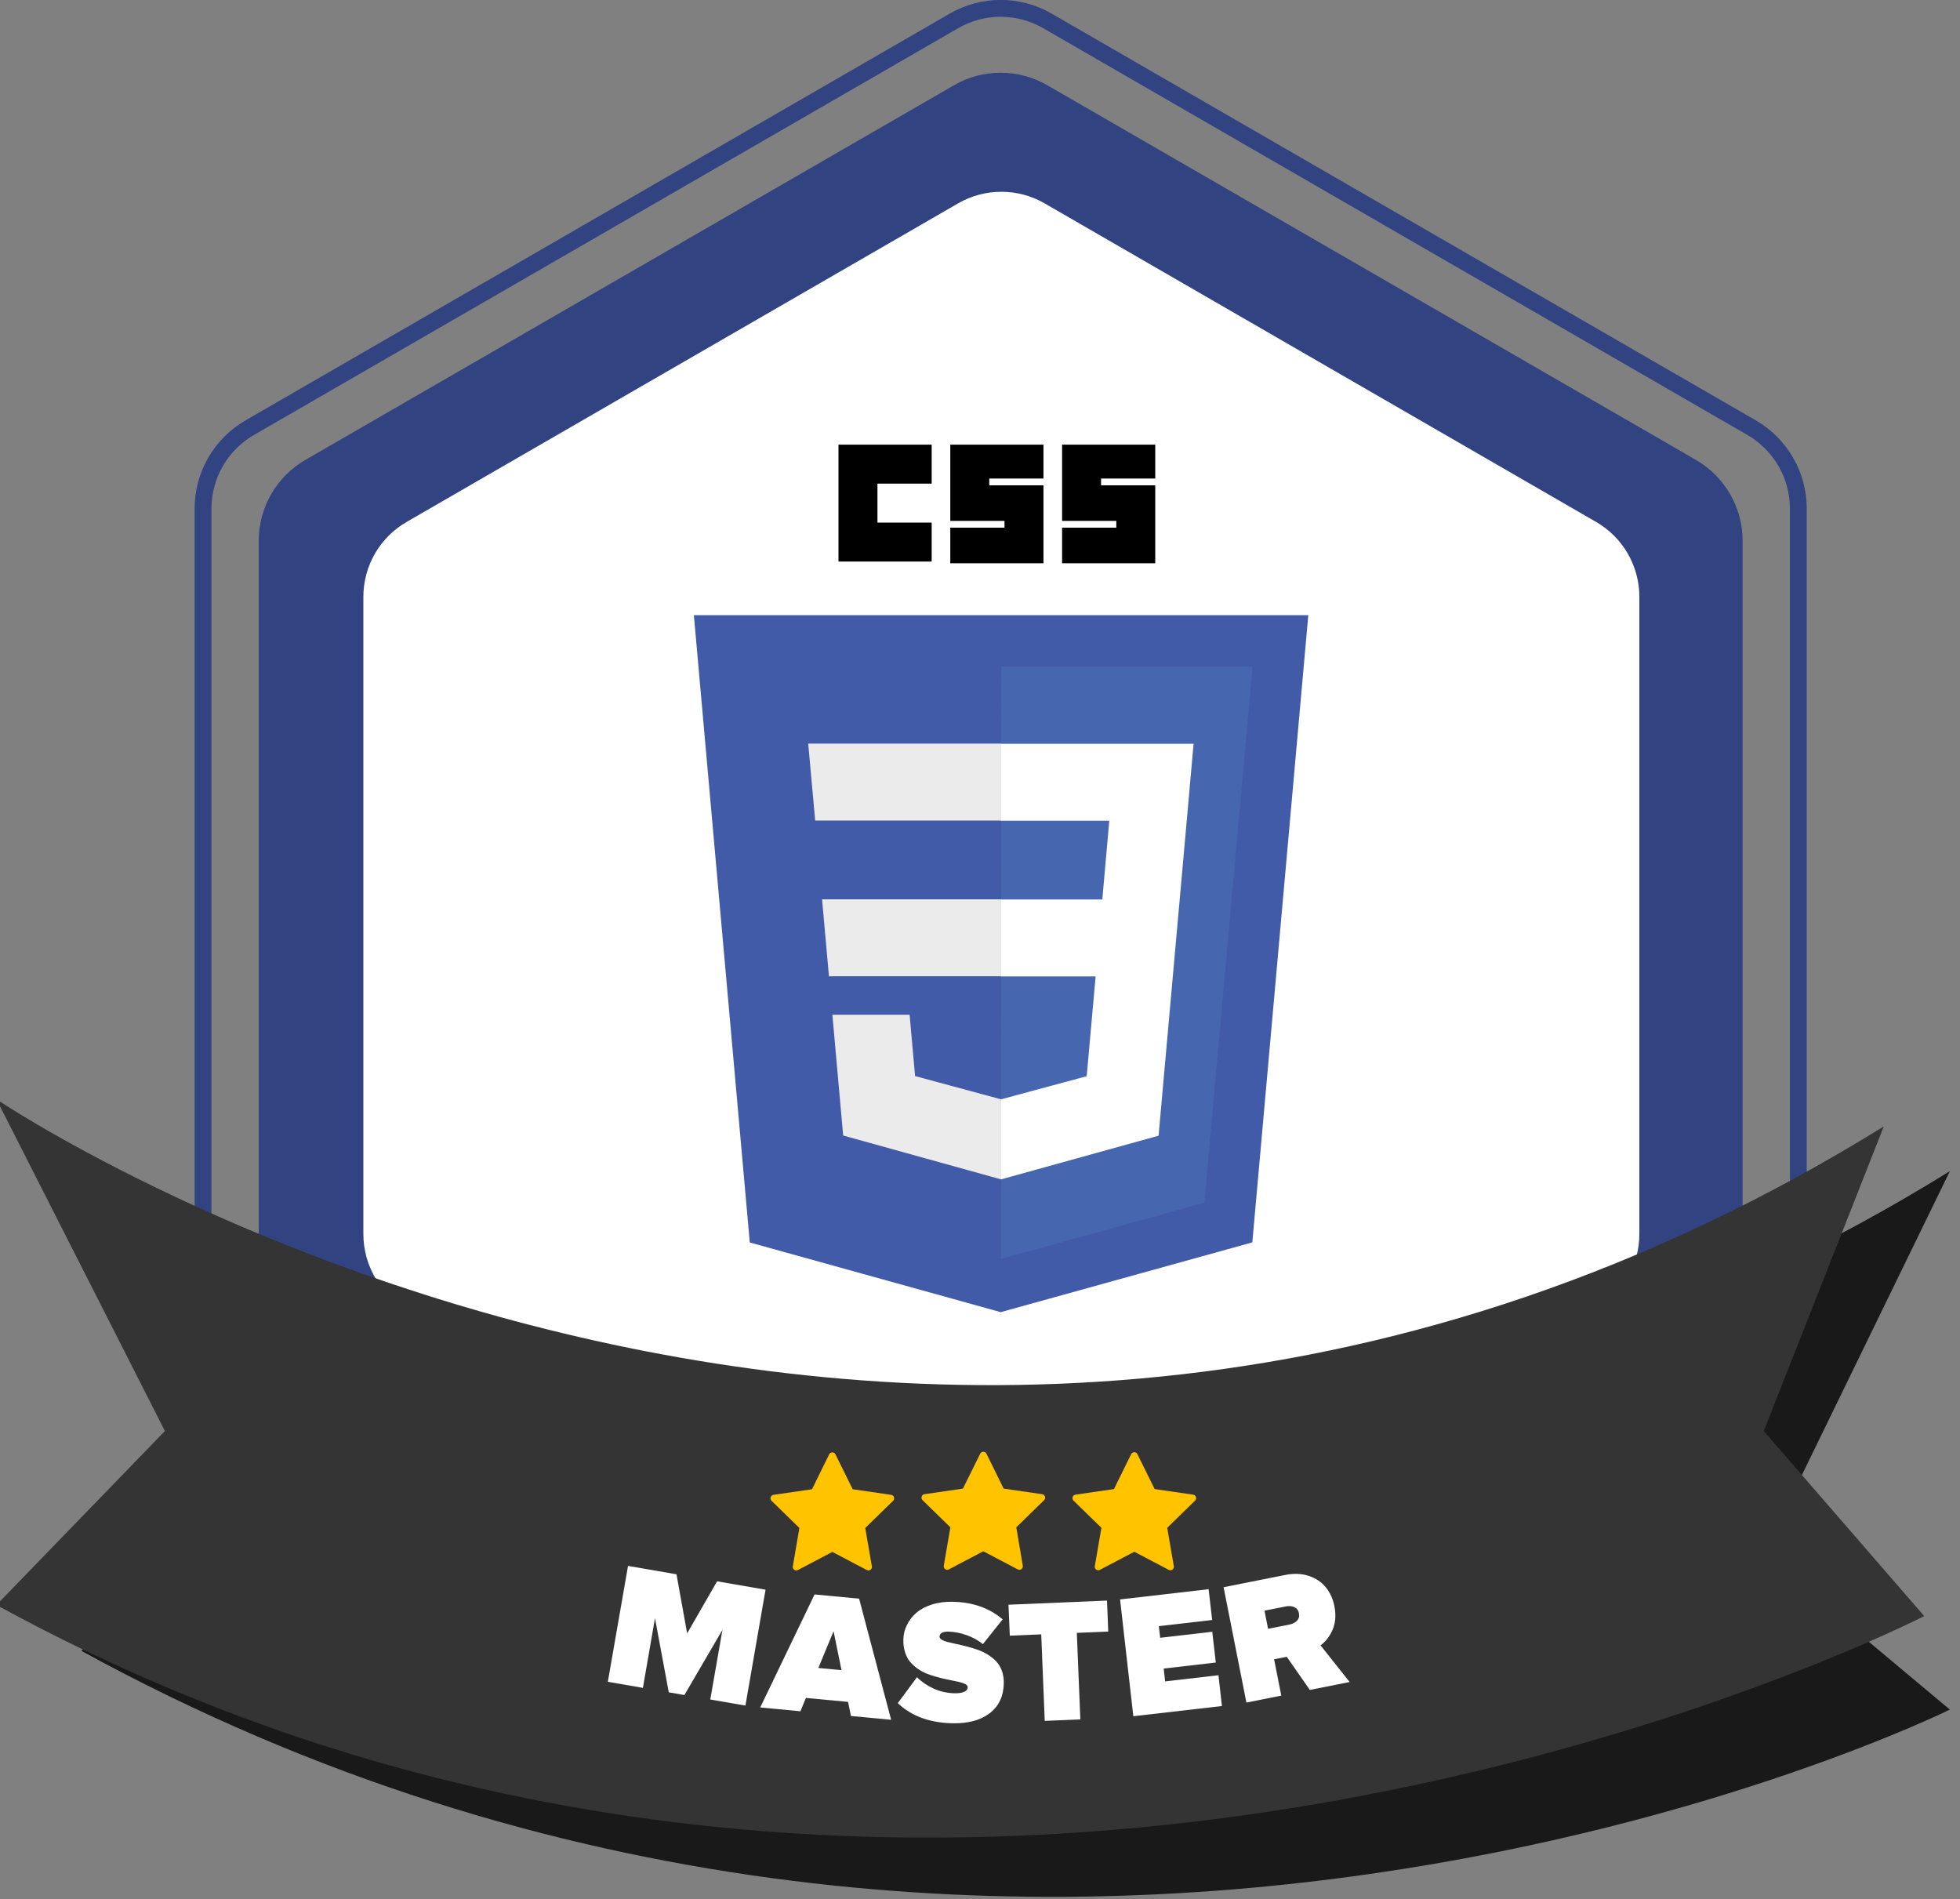 <?xml version="1.0" encoding="UTF-8" standalone="no"?>
<!DOCTYPE svg PUBLIC "-//W3C//DTD SVG 1.1//EN" "http://www.w3.org/Graphics/SVG/1.1/DTD/svg11.dtd">
<svg width="100%" height="100%" viewBox="0 0 257 249" version="1.1" xmlns="http://www.w3.org/2000/svg" xmlns:xlink="http://www.w3.org/1999/xlink" xml:space="preserve" xmlns:serif="http://www.serif.com/" style="fill-rule:evenodd;clip-rule:evenodd;stroke-linejoin:round;stroke-miterlimit:2;">
    <rect x="0" y="0" width="257" height="249" fill="#808080" stroke="none"/>
    <g transform="matrix(1,0,0,1,-5351.92,-442.149)">
        <g transform="matrix(0.648,0,0,2.556,4533.09,0)">
            <g id="_2_css_3master" serif:id="2_css_3master" transform="matrix(1.879,0,0,0.76,192.305,6.205)">
                <g transform="matrix(0.791,0,0,0.496,757.816,255.948)">
                    <path d="M0,101.953L0,-0C0,-4.543 -2.426,-8.741 -6.359,-11.012L-94.653,-61.988C-98.588,-64.261 -103.436,-64.261 -107.37,-61.988L-195.664,-11.012C-199.598,-8.741 -202.02,-4.543 -202.02,-0L-202.02,101.953C-202.02,106.496 -199.598,110.694 -195.664,112.965L-107.37,163.941C-103.436,166.214 -98.588,166.214 -94.653,163.941L-6.359,112.965C-2.426,110.694 0,106.496 0,101.953" style="fill:rgb(49,68,129);fill-rule:nonzero;"/>
                </g>
                <g transform="matrix(0.791,0,0,0.496,746.698,259.731)">
                    <path d="M0,86.708L0,-0.002C0,-4.205 -2.243,-8.089 -5.884,-10.191L-80.976,-53.547C-84.617,-55.647 -89.102,-55.647 -92.743,-53.547L-167.835,-10.191C-171.476,-8.089 -173.719,-4.205 -173.719,-0.002L-173.719,86.708C-173.719,90.912 -171.476,94.797 -167.835,96.899L-92.743,140.253C-89.102,142.355 -84.617,142.355 -80.976,140.253L-5.884,96.899C-2.243,94.797 0,90.912 0,86.708" style="fill:white;fill-rule:nonzero;"/>
                </g>
                <g transform="matrix(0.804,0,0,0.504,677.921,260.968)">
                    <path d="M0,93.337L-33.609,84.006L-41.099,0L41.2,0L33.703,83.994L0,93.337Z" style="fill:rgb(66,91,169);fill-rule:nonzero;"/>
                </g>
                <g transform="matrix(0.072,-0.502,-0.801,-0.045,717.965,280.649)">
                    <path d="M-41.473,18.885L30.588,18.885L27.597,52.393L-51.415,45.34L-41.473,18.885Z" style="fill:rgb(70,102,176);fill-rule:nonzero;"/>
                </g>
                <g transform="matrix(0.804,0,0,0.504,677.961,275.046)">
                    <path d="M0,36.877L-0.044,36.889L-11.518,33.79L-12.251,25.573L-22.596,25.573L-21.151,41.75L-0.046,47.611L0,47.597L0,36.877ZM-25.834,-10.734L-24.898,-0.432L0,-0.432L0,-10.734L-25.834,-10.734ZM-23.978,10.119L-23.055,20.422L0,20.422L0,10.119L-23.978,10.119Z" style="fill:rgb(235,235,235);fill-rule:nonzero;"/>
                </g>
                <g transform="matrix(0.804,0,0,0.504,684.532,257.464)">
                    <path d="M0,-15.883L12.478,-15.883L12.478,-11.346L5.219,-11.346L5.219,-10.438L12.478,-10.438L12.478,0L0,0L0,-4.766L7.261,-4.766L7.261,-5.674L0,-5.674L0,-15.883ZM-14.975,-15.883L-2.495,-15.883L-2.495,-11.346L-9.756,-11.346L-9.756,-10.438L-2.495,-10.438L-2.495,0L-14.975,0L-14.975,-4.766L-7.714,-4.766L-7.714,-5.674L-14.975,-5.674L-14.975,-15.883ZM-29.95,-15.883L-17.47,-15.883L-17.47,-10.664L-24.731,-10.664L-24.731,-5.445L-17.47,-5.445L-17.47,-0.229L-29.95,-0.229L-29.95,-15.883Z" style="fill-rule:nonzero;"/>
                </g>
                <g transform="matrix(0.804,0,0,0.504,697.198,288.54)">
                    <path d="M0,-16.631L1.859,-37.485L-23.949,-37.485L-23.949,-27.182L-9.432,-27.182L-10.368,-16.631L-23.949,-16.631L-23.949,-6.328L-11.262,-6.328L-12.458,7.033L-23.951,10.135L-23.951,20.854L-2.827,15L-2.674,13.26L-0.25,-13.866L0,-16.631Z" style="fill:white;fill-rule:nonzero;"/>
                </g>
                <g transform="matrix(0.791,0,0,0.496,764.723,253.774)">
                    <path d="M0,110.712L0,0.002C0,-4.95 -2.642,-9.526 -6.931,-12.005L-102.809,-67.36C-107.099,-69.837 -112.384,-69.835 -116.672,-67.36L-212.55,-12.005C-216.84,-9.526 -219.482,-4.95 -219.482,0.002L-219.482,110.712C-219.482,115.665 -216.84,120.24 -212.55,122.719L-116.672,178.072C-112.384,180.549 -107.099,180.549 -102.809,178.072L-6.931,122.719C-2.642,120.24 0,115.665 0,110.712M-2.293,110.712C-2.293,114.846 -4.498,118.664 -8.078,120.732L-103.955,176.087C-107.536,178.153 -111.946,178.153 -115.525,176.087L-211.403,120.732C-214.983,118.664 -217.189,114.846 -217.189,110.712L-217.189,0.002C-217.189,-4.132 -214.983,-7.95 -211.403,-10.018L-115.525,-65.373C-111.946,-67.441 -107.536,-67.441 -103.955,-65.373L-8.078,-10.018C-4.498,-7.95 -2.293,-4.132 -2.293,0.002L-2.293,110.712Z" style="fill:rgb(49,68,129);"/>
                </g>
                <g transform="matrix(0.791,0,0,0.496,574.623,365.754)">
                    <path d="M0,-138.995C0,-138.995 128.542,-54.286 259.811,-135.602L234.45,-83.549L259.811,-62.338C259.811,-62.338 133.901,0 5.424,-70.33L31.115,-93.329L0,-138.995Z" style="fill:rgb(25,25,25);fill-rule:nonzero;"/>
                </g>
                <g transform="matrix(0.791,0,0,0.496,569.772,362.659)">
                    <path d="M0,-139.15C0,-139.15 125.684,-54.137 256.952,-135.455L240.614,-94.002L262.457,-68.82C262.457,-68.82 128.477,0 0,-70.33L22.935,-94.002L0,-139.15Z" style="fill:rgb(52,52,52);fill-rule:nonzero;"/>
                </g>
                <g transform="matrix(0.804,-0.005,0.007,0.504,-3735.11,-71.278)">
                    <path d="M5428.77,855.914L5431.61,840.424L5438.09,841.609L5439.45,849.535L5443.52,842.604L5450,843.791L5447.17,859.281L5442.47,858.422L5444.18,849.112L5439.01,857.788L5436.92,857.404L5435.16,847.461L5433.46,856.771L5428.77,855.914Z" style="fill:white;fill-rule:nonzero;"/>
                    <path d="M5449.15,859.554L5456.56,844.493L5462.52,845.113L5466.67,861.378L5461.29,860.818L5460.92,858.925L5455.28,858.338L5454.53,860.114L5449.15,859.554ZM5456.98,854.342L5460.08,854.665L5459.06,849.447L5456.98,854.342Z" style="fill:white;fill-rule:nonzero;"/>
                    <path d="M5467.58,859.159L5470.18,855.707C5470.79,856.336 5471.53,856.852 5472.39,857.255C5473.25,857.658 5474.19,857.876 5475.19,857.911C5475.69,857.929 5476.11,857.874 5476.44,857.747C5476.78,857.62 5476.95,857.415 5476.96,857.131C5476.97,856.969 5476.87,856.831 5476.68,856.717C5476.48,856.603 5476.22,856.503 5475.88,856.418C5475.55,856.334 5475.16,856.247 5474.72,856.159C5474.28,856.071 5473.82,855.964 5473.34,855.84C5472.86,855.716 5472.38,855.57 5471.9,855.404C5471.42,855.237 5470.97,855.016 5470.53,854.739C5470.1,854.463 5469.72,854.146 5469.4,853.788C5469.07,853.431 5468.82,852.982 5468.64,852.441C5468.45,851.9 5468.38,851.3 5468.4,850.639C5468.42,849.963 5468.58,849.321 5468.89,848.713C5469.19,848.104 5469.61,847.565 5470.16,847.096C5470.71,846.626 5471.41,846.26 5472.26,845.998C5473.12,845.735 5474.07,845.622 5475.11,845.658C5477.78,845.751 5479.98,846.558 5481.72,848.079L5479.05,851.366C5478.41,850.844 5477.68,850.434 5476.86,850.137C5476.05,849.84 5475.25,849.677 5474.48,849.65C5473.68,849.623 5473.27,849.843 5473.25,850.312C5473.25,850.465 5473.34,850.603 5473.54,850.725C5473.74,850.847 5474,850.953 5474.34,851.041C5474.67,851.13 5475.06,851.222 5475.49,851.318C5475.93,851.414 5476.38,851.526 5476.86,851.654C5477.34,851.782 5477.82,851.931 5478.3,852.102C5478.78,852.272 5479.23,852.492 5479.66,852.76C5480.09,853.029 5480.47,853.336 5480.8,853.682C5481.12,854.028 5481.38,854.458 5481.56,854.972C5481.74,855.485 5481.82,856.053 5481.8,856.676C5481.74,858.404 5481.09,859.729 5479.85,860.651C5478.61,861.573 5476.93,861.997 5474.81,861.924C5471.79,861.819 5469.38,860.897 5467.58,859.159Z" style="fill:white;fill-rule:nonzero;"/>
                    <path d="M5482.66,850.272L5482.52,846.124L5495.72,845.702L5495.85,849.85L5491.64,849.984L5492.01,861.576L5487.24,861.728L5486.87,850.137L5482.66,850.272Z" style="fill:white;fill-rule:nonzero;"/>
                    <path d="M5499.11,861.225L5497.47,845.565L5509.34,844.313L5509.78,848.441L5502.63,849.193L5502.8,850.752L5509.78,850.017L5510.22,854.144L5503.23,854.88L5503.41,856.599L5510.56,855.847L5510.99,859.974L5499.11,861.225Z" style="fill:white;fill-rule:nonzero;"/>
                    <path d="M5514.27,859.543L5511.35,844.069L5519.61,842.509C5520.77,842.289 5521.83,842.342 5522.78,842.667C5523.73,842.992 5524.48,843.512 5525.05,844.227C5525.61,844.941 5525.99,845.789 5526.17,846.771C5526.29,847.405 5526.32,848.009 5526.25,848.581C5526.18,849.153 5526.04,849.653 5525.82,850.081C5525.61,850.509 5525.37,850.876 5525.12,851.182C5524.86,851.488 5524.58,851.757 5524.27,851.987L5528.12,856.928L5522.78,857.936L5519.73,853.467L5518.03,853.788L5518.95,858.659L5514.27,859.543ZM5517.26,849.699L5520.11,849.159C5520.54,849.078 5520.89,848.908 5521.14,848.648C5521.4,848.389 5521.49,848.055 5521.41,847.647C5521.34,847.254 5521.13,846.982 5520.8,846.83C5520.47,846.678 5520.08,846.643 5519.65,846.724L5516.8,847.263L5517.26,849.699Z" style="fill:white;fill-rule:nonzero;"/>
                </g>
                <g transform="matrix(1,0,0,0.636,77.723,100.59)">
                    <g transform="matrix(0.791,0,0,0.78,-3739.41,107.316)">
                        <path d="M5463.73,299.876C5463.65,299.714 5463.49,299.612 5463.31,299.612C5463.13,299.612 5462.96,299.714 5462.88,299.876L5460.54,304.627C5460.54,304.627 5455.29,305.389 5455.29,305.389C5455.11,305.415 5454.97,305.541 5454.91,305.713C5454.86,305.885 5454.9,306.073 5455.03,306.199L5458.82,309.897C5458.82,309.897 5457.93,315.118 5457.93,315.118C5457.9,315.297 5457.97,315.477 5458.12,315.583C5458.27,315.689 5458.46,315.703 5458.62,315.619L5463.31,313.154C5463.31,313.154 5468,315.619 5468,315.619C5468.16,315.703 5468.35,315.689 5468.5,315.583C5468.64,315.477 5468.72,315.297 5468.69,315.118L5467.79,309.897C5467.79,309.897 5471.58,306.199 5471.58,306.199C5471.71,306.073 5471.76,305.885 5471.7,305.713C5471.65,305.541 5471.5,305.415 5471.32,305.389L5466.08,304.627C5466.08,304.627 5463.73,299.876 5463.73,299.876Z" style="fill:rgb(255,195,0);fill-rule:nonzero;"/>
                    </g>
                    <g transform="matrix(0.791,0,0,0.78,-3739.41,107.316)">
                        <path d="M5484.29,299.79C5484.21,299.628 5484.04,299.525 5483.86,299.525C5483.68,299.525 5483.52,299.628 5483.44,299.79L5481.09,304.54C5481.09,304.54 5475.85,305.302 5475.85,305.302C5475.67,305.328 5475.52,305.453 5475.47,305.625C5475.41,305.797 5475.46,305.986 5475.59,306.112L5479.38,309.81C5479.38,309.81 5478.48,315.032 5478.48,315.032C5478.45,315.21 5478.53,315.39 5478.67,315.496C5478.82,315.603 5479.01,315.617 5479.17,315.532L5483.86,313.067C5483.86,313.067 5488.55,315.532 5488.55,315.532C5488.71,315.617 5488.91,315.603 5489.05,315.496C5489.2,315.39 5489.27,315.21 5489.24,315.032L5488.35,309.81C5488.35,309.81 5492.14,306.112 5492.14,306.112C5492.27,305.986 5492.32,305.797 5492.26,305.625C5492.2,305.453 5492.06,305.328 5491.88,305.302L5486.63,304.54C5486.63,304.54 5484.29,299.79 5484.29,299.79Z" style="fill:rgb(255,195,0);fill-rule:nonzero;"/>
                    </g>
                    <g transform="matrix(0.791,0,0,0.78,-3739.41,107.316)">
                        <path d="M5504.84,299.853C5504.76,299.691 5504.6,299.588 5504.42,299.588C5504.24,299.588 5504.07,299.691 5503.99,299.853L5501.65,304.604C5501.65,304.604 5496.4,305.365 5496.4,305.365C5496.23,305.391 5496.08,305.517 5496.02,305.689C5495.97,305.86 5496.01,306.049 5496.14,306.175L5499.94,309.873C5499.94,309.873 5499.04,315.095 5499.04,315.095C5499.01,315.273 5499.08,315.453 5499.23,315.56C5499.38,315.666 5499.57,315.68 5499.73,315.596L5504.42,313.131C5504.42,313.131 5509.11,315.596 5509.11,315.596C5509.27,315.68 5509.46,315.666 5509.61,315.56C5509.75,315.453 5509.83,315.273 5509.8,315.095L5508.9,309.873C5508.9,309.873 5512.69,306.175 5512.69,306.175C5512.82,306.049 5512.87,305.86 5512.81,305.689C5512.76,305.517 5512.61,305.391 5512.43,305.365L5507.19,304.604C5507.19,304.604 5504.84,299.853 5504.84,299.853Z" style="fill:rgb(255,195,0);fill-rule:nonzero;"/>
                    </g>
                </g>
            </g>
        </g>
    </g>
</svg>
